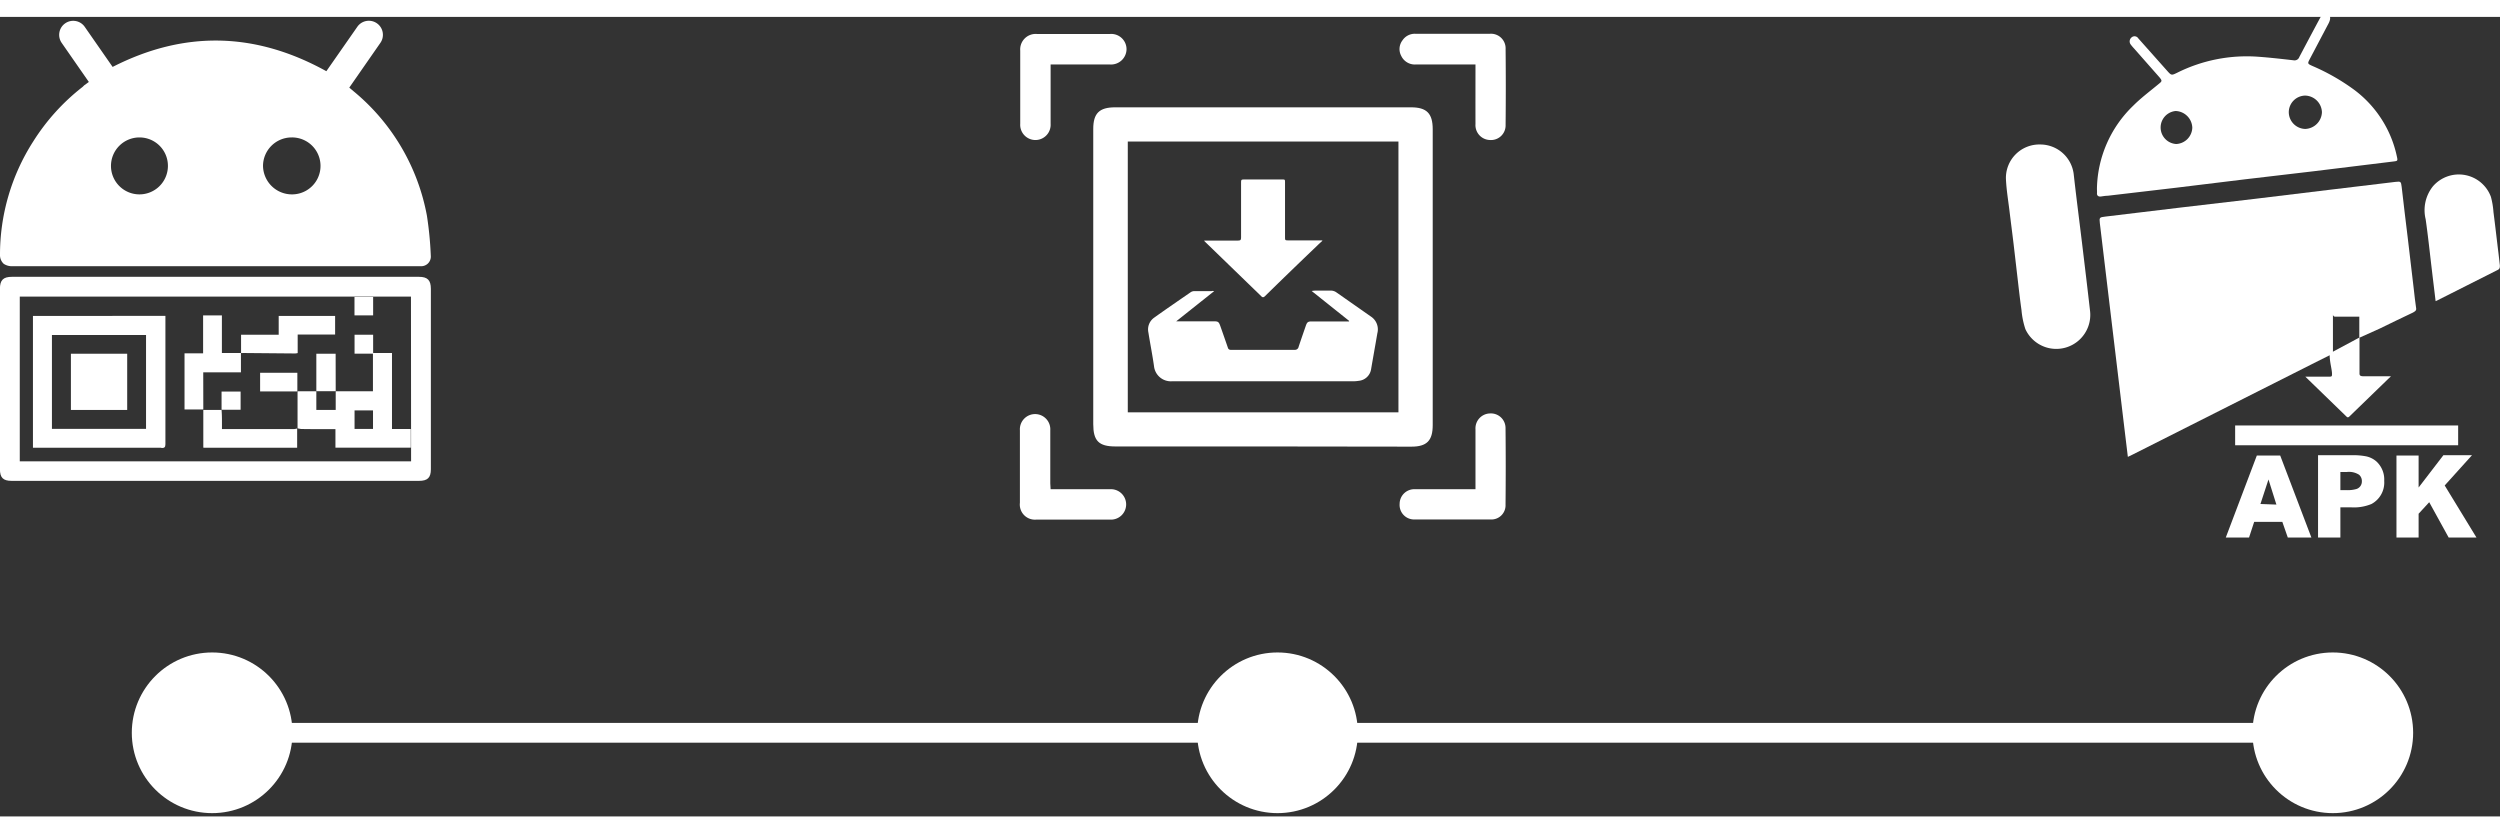 <svg xmlns="http://www.w3.org/2000/svg" width="300" height="100" viewBox="0 0 379.35 121.32"><rect x="0" y="0" width="379.35" height="121.32" fill="#333333" stroke="none"/><defs><style>.a{fill:#fff;}</style></defs><title>index-newtag_Andrioid-flow</title><circle class="a" cx="32.19" cy="108.63" r="12.19"/><circle class="a" cx="193.85" cy="108.63" r="12.19"/><circle class="a" cx="353.98" cy="108.63" r="12.19"/><rect class="a" x="32.19" y="107.13" width="321.78" height="3"/><path class="a" d="M184.24,41.61l-5.76,4.58.63,0h5c.74,0,.83.06,1.08.77.38,1.08.76,2.16,1.13,3.24a.42.42,0,0,0,.43.32h9.73a.56.56,0,0,0,.57-.45c.36-1.09.74-2.17,1.11-3.25.18-.5.33-.61.86-.61h5.69l0-.09-5.68-4.53a4.69,4.69,0,0,1,.56-.06c.77,0,1.53,0,2.3,0a1.47,1.47,0,0,1,.88.26l5.27,3.69A2.32,2.32,0,0,1,209,48c-.31,1.82-.64,3.64-.95,5.46a2.09,2.09,0,0,1-1.87,1.76,5.22,5.22,0,0,1-.88.07c-9.15,0-18.31,0-27.46,0A2.57,2.57,0,0,1,175.11,53c-.24-1.71-.58-3.4-.85-5.1a2.18,2.18,0,0,1,.87-2.26c1.83-1.31,3.69-2.58,5.54-3.86a1,1,0,0,1,.55-.17c.87,0,1.75,0,2.62,0C184,41.56,184.06,41.59,184.24,41.61Z"/><path class="a" d="M200.63,34c-.26.24-.52.47-.77.72q-4,3.82-7.92,7.66c-.19.19-.37.22-.56,0L182.73,34a.21.21,0,0,0,0-.06l.49,0h4.53c.51,0,.57-.06.57-.57V25.27c0-.6,0-.6.6-.6h5.64c.41,0,.43,0,.43.44v8.26c0,.54,0,.54.56.54h4.65c.13,0,.26,0,.39,0S200.61,34,200.63,34Z"/><path class="a" d="M159.42,71.67h.92c2.7,0,5.39,0,8.08,0a2.31,2.31,0,1,1,0,4.61q-5.6,0-11.18,0a2.29,2.29,0,0,1-2.48-2.55c0-3.68,0-7.35,0-11a2.31,2.31,0,1,1,4.61,0c0,2.69,0,5.38,0,8.07Z"/><path class="a" d="M159.42,7.22c0,3.08,0,6.05,0,9a2.31,2.31,0,1,1-4.61,0c0-2.18,0-4.35,0-6.52,0-1.53,0-3.06,0-4.58a2.35,2.35,0,0,1,2.53-2.53q5.53,0,11.1,0a2.32,2.32,0,0,1,2.5,2.3,2.35,2.35,0,0,1-2.49,2.33c-2.69,0-5.38,0-8.07,0Z"/><path class="a" d="M223.89,7.22h-3.56c-1.83,0-3.67,0-5.51,0a2.28,2.28,0,0,1-2.2-1.31,2.18,2.18,0,0,1,.19-2.35,2.24,2.24,0,0,1,1.94-1q5.67,0,11.33,0a2.22,2.22,0,0,1,2.38,2.33q.06,5.74,0,11.49a2.22,2.22,0,0,1-2.38,2.3,2.26,2.26,0,0,1-2.19-2.43C223.88,13.3,223.89,10.33,223.89,7.22Z"/><path class="a" d="M223.89,71.67v-.94c0-2.72,0-5.44,0-8.16a2.26,2.26,0,0,1,2.21-2.4,2.22,2.22,0,0,1,2.35,2.26q.06,5.79,0,11.57a2.15,2.15,0,0,1-2.26,2.26c-3.86,0-7.71,0-11.57,0a2.2,2.2,0,0,1-2.24-2.36,2.23,2.23,0,0,1,2.37-2.23c2.72,0,5.44,0,8.16,0Z"/><path class="a" d="M191.58,65.18H169.26c-2.53,0-3.37-.85-3.37-3.39V17c0-2.37.92-3.28,3.32-3.28h44.9c2.37,0,3.29.92,3.29,3.32v44.9c0,2.36-.89,3.27-3.24,3.27ZM212.2,60V18.91H171.13V60Z"/><path class="a" d="M.57,37.47a2.25,2.25,0,0,0,1.34.36q30.8,0,61.57,0h.38a1.46,1.46,0,0,0,1.51-1.57,53.82,53.82,0,0,0-.59-6.1A32,32,0,0,0,53.66,11.29L53,10.73l4.72-6.79a2.13,2.13,0,1,0-3.5-2.44L49.52,8.24c-10.84-6-21.61-6.17-32.43-.65L12.86,1.51a2.13,2.13,0,1,0-3.5,2.43l4.12,5.93-.7.51-.27.26a32.3,32.3,0,0,0-7.45,8.23A31.84,31.84,0,0,0,0,36.24,1.79,1.79,0,0,0,.57,37.47ZM44.22,18.29a4.32,4.32,0,0,1,.19,8.64,4.39,4.39,0,0,1-4.5-4.33A4.34,4.34,0,0,1,44.22,18.29ZM25.48,22.65a4.32,4.32,0,1,1-4.31-4.36A4.31,4.31,0,0,1,25.48,22.65Z"/><path class="a" d="M65.38,41.27c0-1.32-.5-1.83-1.81-1.83H1.81c-1.32,0-1.82.5-1.82,1.81,0,2.81,0,24.57,0,27.37,0,1.3.49,1.78,1.77,1.78H63.59c1.29,0,1.79-.48,1.79-1.76Zm-3,26.17H3v-25H62.36Z"/><path class="a" d="M24.49,65.42c.45,0,.61-.1.61-.58q0-9.45,0-18.9v-.57H5v20H24.49ZM7.88,48.27H22.16V62.51H7.88Z"/><rect class="a" x="50.94" y="56.8" width="0.01" height="0.01"/><path class="a" d="M50.3,62.55h.6v2.81H62.33V62.53H59.48V51H56.62V48.23H53.8V51.1h2.79v5.71H50.94v2.83H48V56.81l-2.85,0c0,1.17,0,2.34,0,3.51,0,.71,0,1.41,0,2.11a3.78,3.78,0,0,0,.57.1C47.22,62.56,48.76,62.55,50.3,62.55Zm3.5-2.84h2.8v2.81H53.8Z"/><polygon class="a" points="45.1 62.45 45.1 62.45 45.1 62.45 45.1 62.45"/><path class="a" d="M33.64,45.31v0h0Z"/><path class="a" d="M30.8,45.33h0v0Z"/><path class="a" d="M30.84,53.93h5.72V51H33.67c0-.26,0-.46,0-.66,0-1.69,0-3.37,0-5.05H30.82v5.76H28v8.52h2.85Z"/><path class="a" d="M36.58,51h0v0h0Z"/><path class="a" d="M44.78,51.07a2.19,2.19,0,0,0,.39-.06V48.2h5.68V45.37H42.29v2.86H36.58V51a1.88,1.88,0,0,0,.33,0Z"/><path class="a" d="M30.89,65.37h14.2V62.45a1.87,1.87,0,0,1-.46.09H34.22l-.54,0c0-.29,0-.54,0-.79,0-.71,0-1.41-.06-2.11H30.85c0,1.89,0,3.78,0,5.67C30.83,65.32,30.87,65.34,30.89,65.37Z"/><polygon class="a" points="30.85 59.62 30.85 59.61 30.85 59.61 30.84 59.61 30.84 59.62 30.85 59.62"/><polygon class="a" points="45.09 62.45 45.09 62.45 45.1 62.45 45.09 62.45"/><polygon class="a" points="33.61 59.61 33.61 59.62 33.62 59.62 33.61 59.61"/><rect class="a" x="47.98" y="56.8" width="0.01" height="0.01"/><path class="a" d="M50.93,51.11H48v.63l0,5.06h2.94Z"/><path class="a" d="M45.12,56.82h0v0Z"/><path class="a" d="M39.47,54v2.83h5.65V54Z"/><polygon class="a" points="33.61 59.61 33.62 59.62 33.62 59.61 33.61 59.61"/><path class="a" d="M36.51,56.85H33.62v2.76h2.89Z"/><path class="a" d="M56.62,45.29v-2.8H53.79v2.8Z"/><polygon class="a" points="56.62 42.47 56.62 42.48 56.63 42.48 56.62 42.47"/><polygon class="a" points="53.79 42.47 53.77 42.48 53.79 42.48 53.79 42.47"/><path class="a" d="M10.76,59.64H19.3V51.11H10.76Z"/><path class="a" d="M318.19,26.05a17.88,17.88,0,0,1,5.48-12.55c1.2-1.21,2.59-2.24,3.9-3.33.51-.41.54-.47.11-1l-3.86-4.38a6.82,6.82,0,0,1-.49-.58.78.78,0,0,1,.13-1.11.67.67,0,0,1,1,.15l4.35,4.89c.68.76.68.76,1.58.32a23.64,23.64,0,0,1,12.2-2.42c1.83.13,3.65.34,5.48.55a.76.76,0,0,0,.83-.51q1.54-2.92,3.1-5.83c.38-.71.74-.91,1.19-.69s.52.7.15,1.42l-2.82,5.35c-.4.76-.4.77.4,1.13A32.09,32.09,0,0,1,357.14,11a17,17,0,0,1,6.56,10.17c.15.67.13.69-.53.77L351,23.43l-10.39,1.22-10.4,1.27-10.4,1.22c-.32,0-.64.06-1,.11s-.66-.09-.61-.55C318.21,26.48,318.19,26.26,318.19,26.05Zm29.11-11.6A2.56,2.56,0,0,0,349.81,17a2.63,2.63,0,0,0,2.52-2.54,2.61,2.61,0,0,0-2.53-2.52A2.53,2.53,0,0,0,347.3,14.45Zm-17.19,4.84a2.56,2.56,0,0,0,2.55-2.48,2.62,2.62,0,0,0-2.52-2.53,2.51,2.51,0,0,0,0,5Z"/><path class="a" d="M309.59,19.36A5.12,5.12,0,0,1,314.68,24c.39,3.5.85,7,1.27,10.5s.81,6.72,1.19,10.08a5.16,5.16,0,0,1-9.81,2.79,12.68,12.68,0,0,1-.59-2.89c-.24-1.7-.43-3.42-.63-5.13l-.57-4.91c-.2-1.68-.42-3.35-.62-5s-.47-3.24-.54-4.87A5.07,5.07,0,0,1,309.59,19.36Z"/><path class="a" d="M369.58,43.13c-.19-1.6-.38-3.13-.56-4.66-.31-2.59-.58-5.18-.95-7.76a5.8,5.8,0,0,1,1.1-5,5.19,5.19,0,0,1,8.8,1.59,12.07,12.07,0,0,1,.39,2.33c.26,2,.49,4.05.74,6.08.08.68.16,1.35.23,2,0,.28,0,.51-.3.67L369.87,43A1.51,1.51,0,0,1,369.58,43.13Z"/><path class="a" d="M373,62v3H339.16V62Z"/><path class="a" d="M366.63,44.24c-.16-1-.25-2-.37-3-.3-2.57-.6-5.15-.91-7.72s-.63-5.14-.92-7.72c-.1-.81-.13-.86-.92-.77-3.34.4-6.68.79-10,1.2l-11.3,1.37-11.36,1.33L319.47,30.3c-.89.11-.94.12-.84,1,.29,2.54.6,5.07.91,7.61s.61,5.07.91,7.61.61,5.11.92,7.66l.93,7.77c.18,1.57.37,3.14.58,4.81l.71-.34c9-4.54,18-9.07,27-13.62L354,51.09V45.27c0-.44-.1.22.33.22h4.13c.29,0-.46-.65-.46-.34v3.54l3.13-1.41c1.59-.8,3.37-1.62,5-2.41C366.37,44.73,366.68,44.59,366.63,44.24Z"/><path class="a" d="M353.86,54.18c0,.37-.05.41-.42.41h-3.27l-.36,0a.13.13,0,0,1,0,0l6.26,6.07c.14.14.26.12.4,0l5.73-5.55c.18-.18.37-.35.56-.52l0-.06-.28,0h-3.7c-.41,0-.75,0-.75-.4V48.64l-4.53,2.43C353.47,52.32,353.86,53.46,353.86,54.18Z"/><path class="a" d="M350.73,79h-3.58l-.83-2.38h-4.27L341.27,79h-3.53l4.71-12.44H346Zm-5.31-5-1.2-3.81L343,73.91Z"/><path class="a" d="M361.78,70.4a3.69,3.69,0,0,1-1.93,3.51,6.94,6.94,0,0,1-3.07.51h-1.65V79h-3.39V66.51h5.09a10,10,0,0,1,2.2.17,3.43,3.43,0,0,1,1.58.79A3.71,3.71,0,0,1,361.78,70.4Zm-3.39.07a1.26,1.26,0,0,0-.43-1,2.82,2.82,0,0,0-1.88-.41h-.95v2.75h.95a4.89,4.89,0,0,0,1.44-.16A1.19,1.19,0,0,0,358.39,70.47Z"/><path class="a" d="M375.78,79h-4.22l-2.95-5.36L367,75.39V79h-3.36V66.56H367v4.85l3.76-4.9h4.34l-4.14,4.59Z"/></svg>